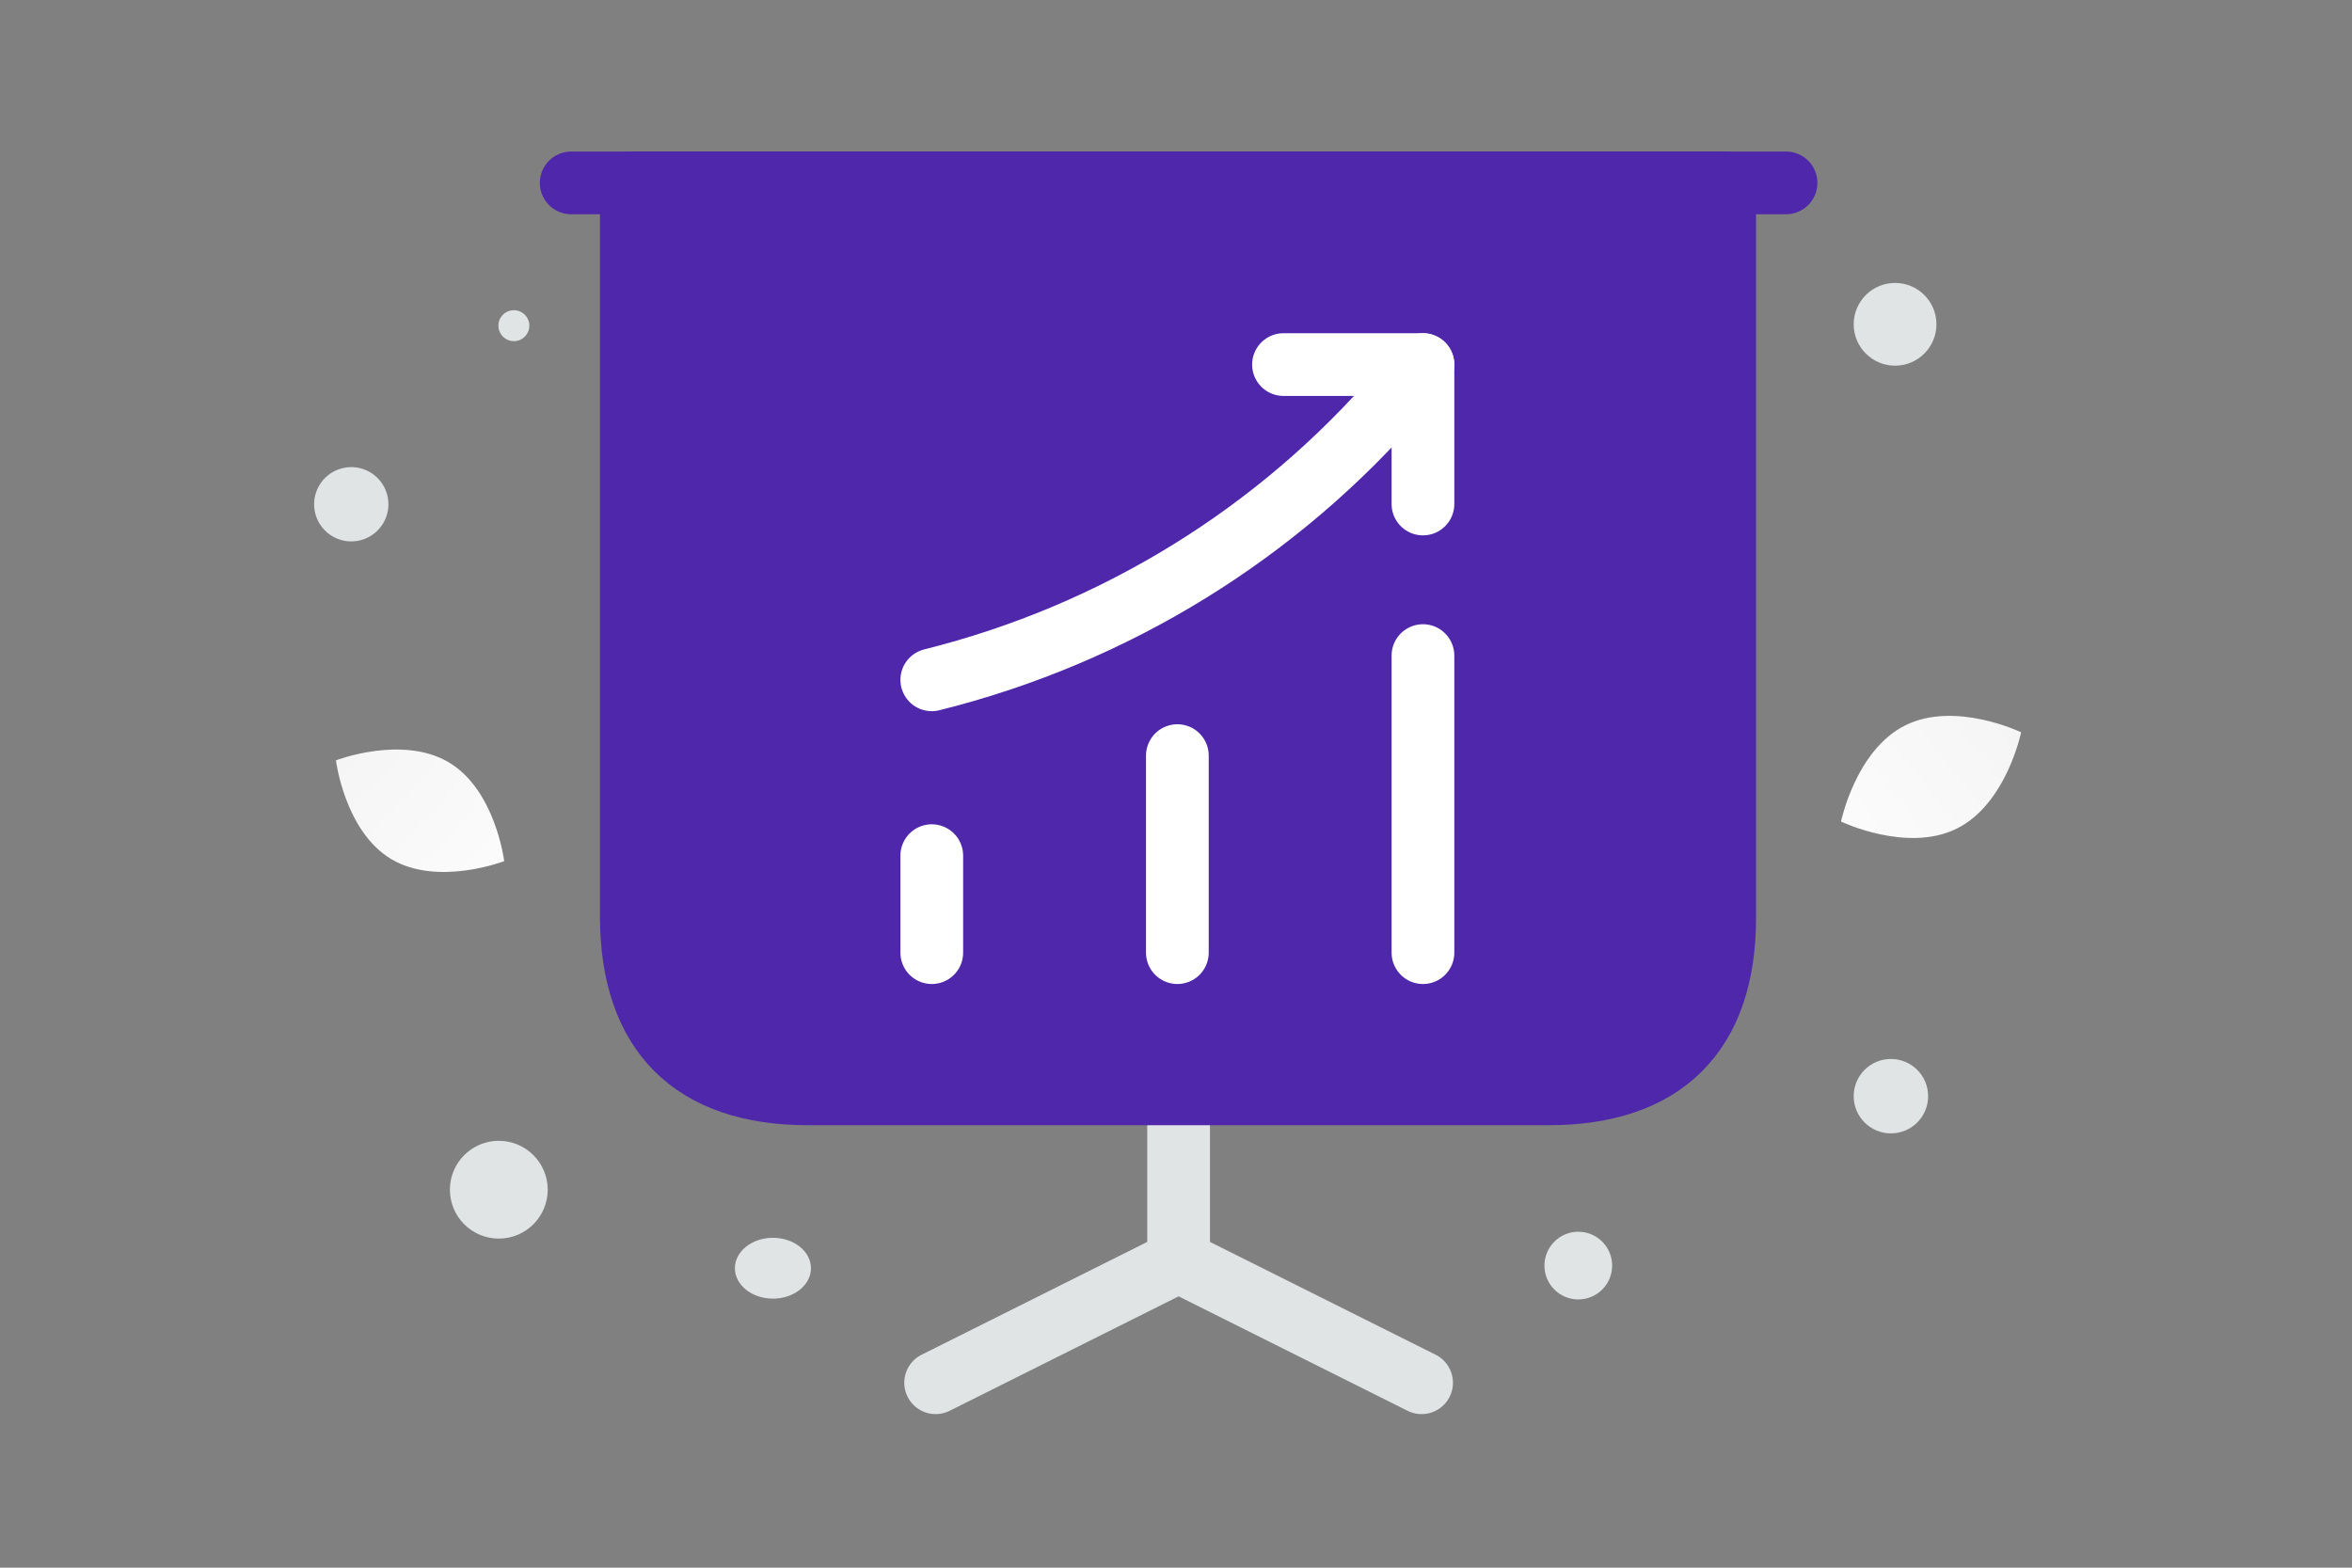 <svg width="900" height="600" viewBox="0 0 900 600" fill="none" xmlns="http://www.w3.org/2000/svg">
<rect x="0" y="0" width="900" height="600" fill="#808080" stroke="none"/>
<g clip-path="url(#clip0_1235_31216)">
<path d="M358.024 529.218L450.999 482.731V413M543.973 529.22L450.998 482.732" stroke="#E1E4E5" stroke-width="24" stroke-miterlimit="10" stroke-linecap="round" stroke-linejoin="round"/>
<path d="M309.212 418.654H592.552C636.715 418.654 659.958 395.41 659.958 351.247V70H241.573V351.247C241.806 395.41 265.05 418.654 309.212 418.654Z" fill="#4F27AA" stroke="#4F27AA" stroke-width="24" stroke-miterlimit="10" stroke-linecap="round" stroke-linejoin="round"/>
<path d="M218.563 70H683.434" stroke="#4F27AA" stroke-width="24" stroke-miterlimit="10" stroke-linecap="round" stroke-linejoin="round"/>
<path d="M356.546 364.608V327.482M450.521 364.608V289.196M544.496 364.608V250.91M544.496 139.531L536.053 149.433C489.249 204.079 426.477 242.77 356.546 260.191" stroke="white" stroke-width="24" stroke-linecap="round"/>
<path d="M491.128 139.531H544.496V192.9" stroke="white" stroke-width="24" stroke-linecap="round" stroke-linejoin="round"/>
<path d="M748.757 317.133C729.732 326.57 704.481 314.436 704.481 314.436C704.481 314.436 710.092 287.005 729.128 277.58C748.153 268.143 773.394 280.265 773.394 280.265C773.394 280.265 767.782 307.695 748.757 317.133Z" fill="url(#paint0_linear_1235_31216)"/>
<path d="M149.661 328.773C167.435 339.426 192.935 329.578 192.935 329.578C192.935 329.578 189.601 302.463 171.816 291.823C154.042 281.17 128.553 291.006 128.553 291.006C128.553 291.006 131.887 318.121 149.661 328.773Z" fill="url(#paint1_linear_1235_31216)"/>
<path d="M603.939 497.336C596.784 497.336 590.984 491.536 590.984 484.381C590.984 477.226 596.784 471.426 603.939 471.426C611.094 471.426 616.894 477.226 616.894 484.381C616.894 491.536 611.094 497.336 603.939 497.336Z" fill="#E1E4E5"/>
<path d="M190.869 474.047C180.534 474.047 172.156 465.669 172.156 455.334C172.156 444.999 180.534 436.621 190.869 436.621C201.204 436.621 209.582 444.999 209.582 455.334C209.582 465.669 201.204 474.047 190.869 474.047Z" fill="#E1E4E5"/>
<path d="M723.565 433.781C715.699 433.781 709.323 427.405 709.323 419.539C709.323 411.673 715.699 405.297 723.565 405.297C731.431 405.297 737.807 411.673 737.807 419.539C737.807 427.405 731.431 433.781 723.565 433.781Z" fill="#E1E4E5"/>
<path d="M725.156 139.953C716.411 139.953 709.322 132.864 709.322 124.119C709.322 115.374 716.411 108.285 725.156 108.285C733.901 108.285 740.99 115.374 740.99 124.119C740.99 132.864 733.901 139.953 725.156 139.953Z" fill="#E1E4E5"/>
<path d="M148.149 189.316C150.182 196.901 145.68 204.698 138.095 206.73C130.51 208.763 122.713 204.261 120.68 196.676C118.648 189.091 123.149 181.294 130.735 179.261C138.32 177.229 146.117 181.73 148.149 189.316Z" fill="#E1E4E5"/>
<path d="M196.636 130.563C193.368 130.563 190.718 127.913 190.718 124.645C190.718 121.376 193.368 118.727 196.636 118.727C199.904 118.727 202.554 121.376 202.554 124.645C202.554 127.913 199.904 130.563 196.636 130.563Z" fill="#E1E4E5"/>
<path d="M295.764 497.028C287.728 497.028 281.213 491.816 281.213 485.387C281.213 478.958 287.728 473.746 295.764 473.746C303.8 473.746 310.315 478.958 310.315 485.387C310.315 491.816 303.8 497.028 295.764 497.028Z" fill="#E1E4E5"/>
</g>
<defs>
<linearGradient id="paint0_linear_1235_31216" x1="675.698" y1="346.571" x2="832.618" y2="222.447" gradientUnits="userSpaceOnUse">
<stop stop-color="white"/>
<stop offset="1" stop-color="#EEEEEE"/>
</linearGradient>
<linearGradient id="paint1_linear_1235_31216" x1="218.441" y1="363.063" x2="75.426" y2="230.183" gradientUnits="userSpaceOnUse">
<stop stop-color="white"/>
<stop offset="1" stop-color="#EEEEEE"/>
</linearGradient>
<clipPath id="clip0_1235_31216">
<rect width="900" height="600" fill="white"/>
</clipPath>
</defs>
</svg>
